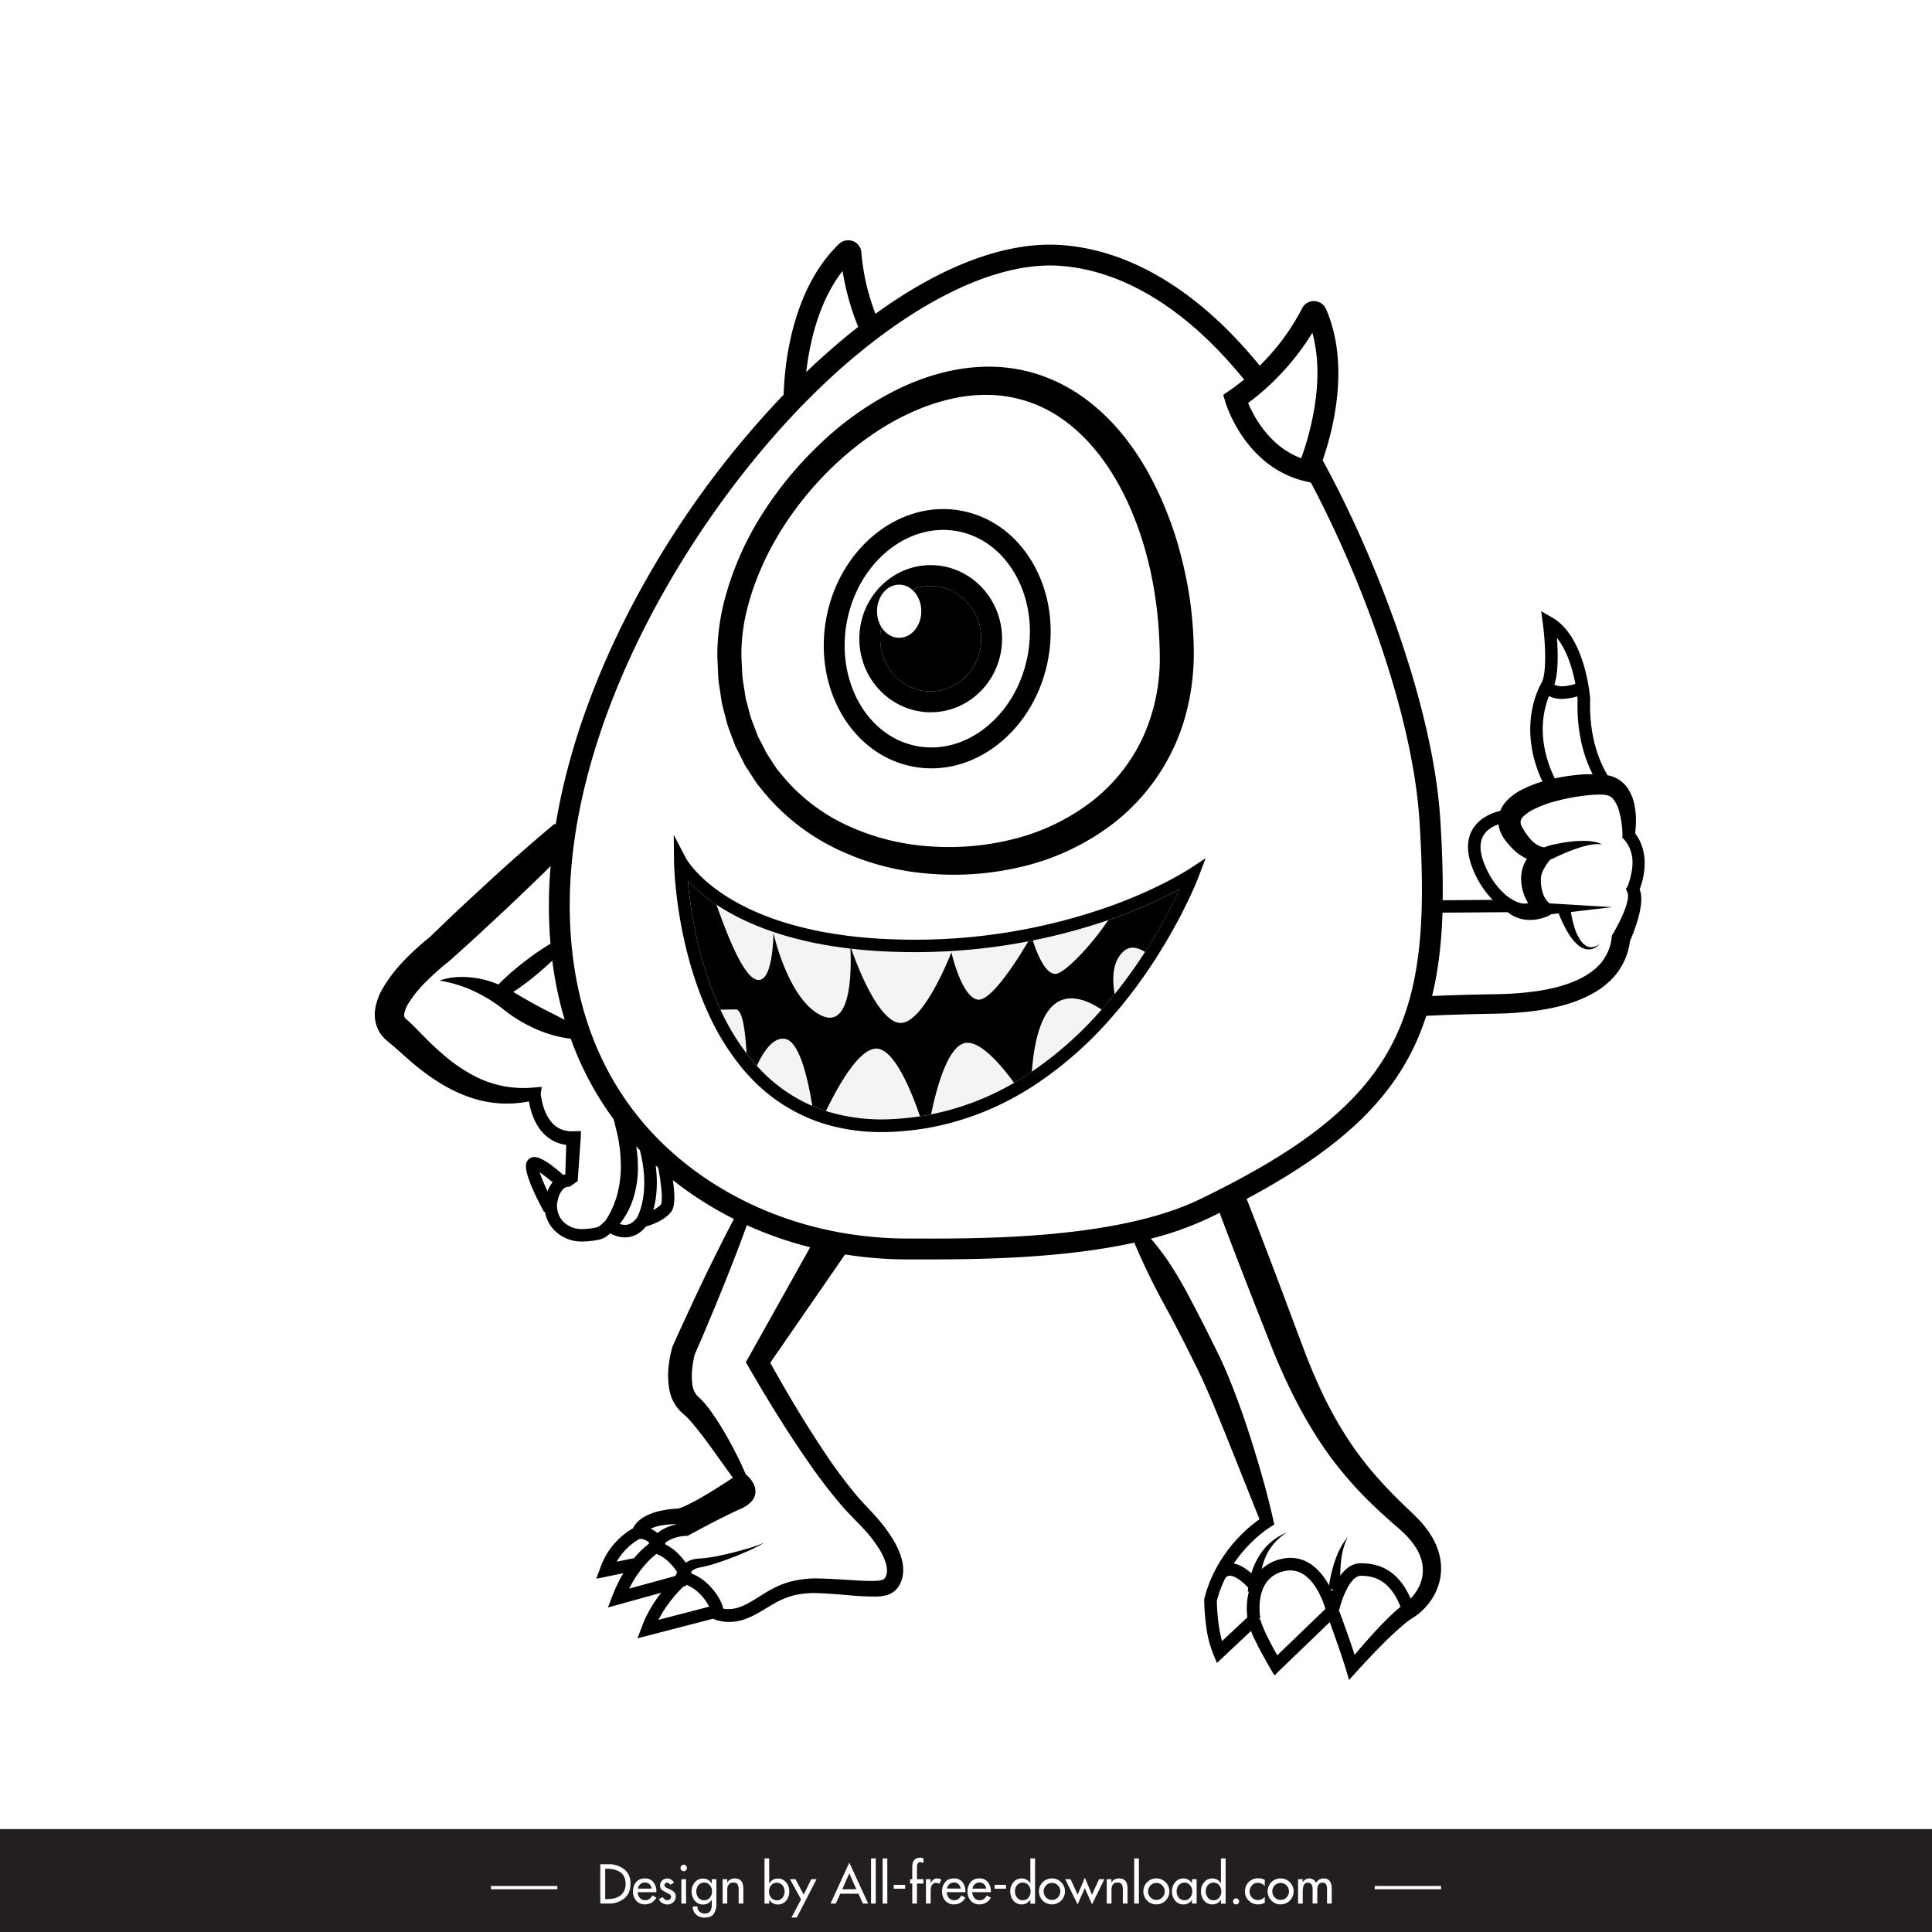<svg id="Layer_1" data-name="Layer 1" xmlns="http://www.w3.org/2000/svg" viewBox="0 0 1024 1024"><defs><style>.cls-1{fill:#fff;}.cls-2{fill:#231f20;}.cls-3{fill:#f5f3f5;}</style></defs><rect class="cls-1" width="1024" height="1024"/><rect class="cls-2" y="969.47" width="1024" height="54.53"/><path class="cls-1" d="M318.17,988.09h4.31a12.89,12.89,0,0,1,8.38,2.68,9.21,9.21,0,0,1,3.31,7.63c0,3.41-1.09,6-3.29,7.82a12.88,12.88,0,0,1-8.48,2.71h-4.23Zm2.6,18.47h.91a18,18,0,0,0,3.82-.4,8.61,8.61,0,0,0,3.13-1.36,6.83,6.83,0,0,0,2.14-2.49,8.05,8.05,0,0,0,.8-3.79,8.6,8.6,0,0,0-.78-3.83,6,6,0,0,0-2.2-2.48,10.16,10.16,0,0,0-3.11-1.33,16.39,16.39,0,0,0-3.8-.41h-.91Z" transform="translate(0 0)"/><path class="cls-1" d="M338,1002.88a4.79,4.79,0,0,0,1.1,3,3.49,3.49,0,0,0,2.79,1.28,3.7,3.7,0,0,0,2.23-.63,6.14,6.14,0,0,0,1.64-1.89l2.11,1.19a6.89,6.89,0,0,1-2.51,2.6,6.78,6.78,0,0,1-3.49.93,5.94,5.94,0,0,1-4.65-1.93,7.13,7.13,0,0,1-1.71-4.87,7.58,7.58,0,0,1,1.63-5,5.73,5.73,0,0,1,4.67-1.94,5.4,5.4,0,0,1,4.51,1.94,7.64,7.64,0,0,1,1.55,4.94v.39Zm7.38-1.88a3.92,3.92,0,0,0-1.15-2.36,3.41,3.41,0,0,0-2.42-.87,3.89,3.89,0,0,0-1.34.23,3.6,3.6,0,0,0-1.91,1.72,4.2,4.2,0,0,0-.43,1.28Z" transform="translate(0 0)"/><path class="cls-1" d="M355.18,999a1.77,1.77,0,0,0-1.66-1.14,1.41,1.41,0,0,0-.94.37,1.17,1.17,0,0,0-.41.9,1.22,1.22,0,0,0,.31.85,3.29,3.29,0,0,0,.87.65l.56.26.63.29a2.69,2.69,0,0,0,.39.16,1.17,1.17,0,0,1,.25.12,7.08,7.08,0,0,1,2.18,1.46,3,3,0,0,1,.8,2.21,4,4,0,0,1-1.32,3.07,4.42,4.42,0,0,1-3.13,1.21,5,5,0,0,1-1.44-.2,5.47,5.47,0,0,1-1.28-.58,4.59,4.59,0,0,1-1.05-.91,4.07,4.07,0,0,1-.7-1.21l2.12-1a2.7,2.7,0,0,0,2.35,1.66,2.06,2.06,0,0,0,1.81-1.12,1.54,1.54,0,0,0,.1-1.06,1.93,1.93,0,0,0-.86-1.06l-2.43-1.3a9.67,9.67,0,0,1-1.1-.66,3.61,3.61,0,0,1-.78-.71,2.8,2.8,0,0,1-.46-.83,3.68,3.68,0,0,1-.14-1.06,3.54,3.54,0,0,1,1.1-2.65,3.88,3.88,0,0,1,6.25,1.16Z" transform="translate(0 0)"/><path class="cls-1" d="M364.1,990.08a1.61,1.61,0,0,1-.49,1.19,1.68,1.68,0,0,1-1.22.5,1.65,1.65,0,0,1-1.21-.5,1.62,1.62,0,0,1-.5-1.19,1.74,1.74,0,0,1,.5-1.23,1.62,1.62,0,0,1,1.21-.51,1.65,1.65,0,0,1,1.22.51A1.73,1.73,0,0,1,364.1,990.08Zm-.47,18.85h-2.48V996h2.48Z" transform="translate(0 0)"/><path class="cls-1" d="M379.72,1008.68a9.94,9.94,0,0,1-1.38,5.67q-1.38,2-4.92,2a6.47,6.47,0,0,1-4.48-1.57,5.74,5.74,0,0,1-1.77-4.29h2.49a3.45,3.45,0,0,0,1.06,2.7,4.1,4.1,0,0,0,2.81,1,3.21,3.21,0,0,0,2.92-1.24,6.54,6.54,0,0,0,.78-3.52v-2.45h-.05a5.81,5.81,0,0,1-1.92,1.81,5,5,0,0,1-2.47.64,5.58,5.58,0,0,1-4.54-2,7.56,7.56,0,0,1-1.66-5,7,7,0,0,1,1.69-4.75,5.44,5.44,0,0,1,4.39-2,5.12,5.12,0,0,1,4.51,2.6h.05V996h2.49Zm-6.55-1.51a3.76,3.76,0,0,0,3.07-1.36,5.09,5.09,0,0,0,1.14-3.34,4.93,4.93,0,0,0-1.14-3.29,3.73,3.73,0,0,0-3.07-1.36,3.69,3.69,0,0,0-3,1.38,5,5,0,0,0-1.11,3.27,5.05,5.05,0,0,0,1.11,3.31A3.67,3.67,0,0,0,373.17,1007.17Z" transform="translate(0 0)"/><path class="cls-1" d="M385.44,997.74h.06a3.81,3.81,0,0,1,1.6-1.58,5,5,0,0,1,2.3-.55,5.33,5.33,0,0,1,2.15.39,3.41,3.41,0,0,1,1.42,1.1,4.65,4.65,0,0,1,.78,1.76,11.17,11.17,0,0,1,.23,2.36v7.71H391.5v-7.4a5.38,5.38,0,0,0-.56-2.79,2.46,2.46,0,0,0-2.29-.92,4.09,4.09,0,0,0-1.08.13,2.54,2.54,0,0,0-1.33.89c-.14.21-.28.43-.41.67a2.14,2.14,0,0,0-.15.5c-.05.2-.09.41-.13.62s-.06.42-.08.63,0,.39,0,.51v7.16H383V996h2.48Z" transform="translate(0 0)"/><path class="cls-1" d="M405.2,985h2.49v13.2h.06a5.21,5.21,0,0,1,4.5-2.54,5.44,5.44,0,0,1,4.4,2,7.06,7.06,0,0,1,1.68,4.75,7.61,7.61,0,0,1-1.65,5,5.58,5.58,0,0,1-4.54,2,5,5,0,0,1-2.47-.64,5.62,5.62,0,0,1-1.92-1.81h-.06v2H405.2Zm6.44,22.22a3.73,3.73,0,0,0,3.07-1.36,5.09,5.09,0,0,0,1.14-3.34,4.93,4.93,0,0,0-1.14-3.29,4,4,0,0,0-6,0,5,5,0,0,0-1.11,3.27,5.05,5.05,0,0,0,1.11,3.31A3.68,3.68,0,0,0,411.64,1007.17Z" transform="translate(0 0)"/><path class="cls-1" d="M418.69,996h2.91l4.36,8.21L430,996h2.8l-10.48,20.34h-2.82l5.09-9.62Z" transform="translate(0 0)"/><path class="cls-1" d="M445.36,1003.71l-2.37,5.22H440.2l9.95-21.72,10,21.72h-2.79l-2.38-5.22Zm4.79-10.81-3.71,8.43h7.41Z" transform="translate(0 0)"/><path class="cls-1" d="M464.16,1008.93h-2.49V985h2.49Z" transform="translate(0 0)"/><path class="cls-1" d="M470.29,1008.93h-2.48V985h2.48Z" transform="translate(0 0)"/><path class="cls-1" d="M479.75,999v2.07H473.7V999Z" transform="translate(0 0)"/><path class="cls-1" d="M489.42,987.46a4.77,4.77,0,0,0-1.66-.52,1.31,1.31,0,0,0-1.16.5,3.12,3.12,0,0,0-.5,1.26q-.08.56-.09.87c0,.21,0,.51,0,.88V996h3.43v2.32H486v10.61h-2.48V998.32h-1.14V996h1.14v-6.3q0-5.09,4.17-5.09a4.65,4.65,0,0,1,1.74.34Z" transform="translate(0 0)"/><path class="cls-1" d="M493.26,998.1h.08a4.17,4.17,0,0,1,1.39-1.83,3.54,3.54,0,0,1,2.15-.66,3.82,3.82,0,0,1,2.05.64l-1.13,2.27a2.27,2.27,0,0,0-1.52-.53,2.48,2.48,0,0,0-2.55,1.55,6.2,6.2,0,0,0-.37,1.42,11.11,11.11,0,0,0-.1,1.61v6.36h-2.48V996h2.48Z" transform="translate(0 0)"/><path class="cls-1" d="M501.8,1002.88a4.86,4.86,0,0,0,1.11,3,3.49,3.49,0,0,0,2.79,1.28,3.74,3.74,0,0,0,2.23-.63,6.41,6.41,0,0,0,1.64-1.89l2.1,1.19a6.71,6.71,0,0,1-6,3.53,5.94,5.94,0,0,1-4.64-1.93,7.13,7.13,0,0,1-1.71-4.87,7.58,7.58,0,0,1,1.63-5,5.7,5.7,0,0,1,4.67-1.94,5.37,5.37,0,0,1,4.5,1.94,7.64,7.64,0,0,1,1.55,4.94v.39Zm7.39-1.88a4,4,0,0,0-1.15-2.36,3.39,3.39,0,0,0-2.42-.87,3.89,3.89,0,0,0-1.34.23,3.61,3.61,0,0,0-1.11.68,3.75,3.75,0,0,0-.8,1,4,4,0,0,0-.43,1.28Z" transform="translate(0 0)"/><path class="cls-1" d="M515.29,1002.88a4.86,4.86,0,0,0,1.11,3,3.46,3.46,0,0,0,2.78,1.28,3.72,3.72,0,0,0,2.23-.63,6.14,6.14,0,0,0,1.64-1.89l2.11,1.19a6.94,6.94,0,0,1-2.5,2.6,6.84,6.84,0,0,1-3.5.93,5.91,5.91,0,0,1-4.64-1.93,7.09,7.09,0,0,1-1.72-4.87,7.63,7.63,0,0,1,1.63-5,5.73,5.73,0,0,1,4.67-1.94,5.4,5.4,0,0,1,4.51,1.94,7.64,7.64,0,0,1,1.55,4.94v.39Zm7.38-1.88a3.92,3.92,0,0,0-1.15-2.36,3.39,3.39,0,0,0-2.42-.87,3.93,3.93,0,0,0-1.34.23,3.62,3.62,0,0,0-1.9,1.72,3.73,3.73,0,0,0-.43,1.28Z" transform="translate(0 0)"/><path class="cls-1" d="M533.2,999v2.07h-6.05V999Z" transform="translate(0 0)"/><path class="cls-1" d="M546.11,1006.92h-.06a5.81,5.81,0,0,1-1.92,1.81,5,5,0,0,1-2.47.64,5.58,5.58,0,0,1-4.54-2,7.61,7.61,0,0,1-1.65-5,7.06,7.06,0,0,1,1.68-4.75,5.44,5.44,0,0,1,4.39-2,5.22,5.22,0,0,1,4.51,2.54h.06V985h2.49v24h-2.49Zm-4.07.25a3.75,3.75,0,0,0,3.07-1.36,5.08,5.08,0,0,0,1.13-3.34,4.93,4.93,0,0,0-1.13-3.29,4,4,0,0,0-6.05,0,5,5,0,0,0-1.1,3.27,5,5,0,0,0,1.1,3.31A3.67,3.67,0,0,0,542,1007.17Z" transform="translate(0 0)"/><path class="cls-1" d="M552.66,997.6a6.71,6.71,0,0,1,4.92-2,6.88,6.88,0,1,1,0,13.76,6.74,6.74,0,0,1-4.92-2,7,7,0,0,1,0-9.79Zm.49,4.89a4.49,4.49,0,0,0,1.3,3.18,4.15,4.15,0,0,0,3.13,1.33,4.21,4.21,0,0,0,3.12-1.33,4.48,4.48,0,0,0,1.29-3.18,4.4,4.4,0,0,0-1.29-3.17,4.21,4.21,0,0,0-3.12-1.33,4.15,4.15,0,0,0-3.13,1.33A4.41,4.41,0,0,0,553.15,1002.49Z" transform="translate(0 0)"/><path class="cls-1" d="M571.17,1004.24l3.82-9,3.79,9,3.75-8.24h2.82l-6.57,13.37-3.79-8.64-3.82,8.64L564.6,996h2.81Z" transform="translate(0 0)"/><path class="cls-1" d="M589.08,997.74h.06a3.78,3.78,0,0,1,1.61-1.58,4.93,4.93,0,0,1,2.29-.55,5.38,5.38,0,0,1,2.16.39,3.44,3.44,0,0,1,1.41,1.1,4.5,4.5,0,0,1,.78,1.76,10.55,10.55,0,0,1,.23,2.36v7.71h-2.49v-7.4a5.39,5.39,0,0,0-.55-2.79,2.46,2.46,0,0,0-2.29-.92,4.14,4.14,0,0,0-1.08.13,2.38,2.38,0,0,0-.77.36,2.58,2.58,0,0,0-.56.53c-.14.21-.28.43-.41.67a3.91,3.91,0,0,0-.15.5,6.18,6.18,0,0,0-.12.62q-.06.32-.09.63t0,.51v7.16H586.6V996h2.48Z" transform="translate(0 0)"/><path class="cls-1" d="M603.65,1008.93h-2.49V985h2.49Z" transform="translate(0 0)"/><path class="cls-1" d="M608,997.6a6.71,6.71,0,0,1,4.92-2,6.88,6.88,0,1,1,0,13.76,6.74,6.74,0,0,1-4.92-2,7,7,0,0,1,0-9.79Zm.5,4.89a4.52,4.52,0,0,0,1.29,3.18,4.34,4.34,0,0,0,6.25,0,4.53,4.53,0,0,0,1.3-3.18,4.46,4.46,0,0,0-1.3-3.17,4.34,4.34,0,0,0-6.25,0A4.45,4.45,0,0,0,608.52,1002.49Z" transform="translate(0 0)"/><path class="cls-1" d="M634.25,1008.93h-2.49v-2h0a5.11,5.11,0,0,1-4.4,2.45,5.63,5.63,0,0,1-4.54-2,7.61,7.61,0,0,1-1.65-5,7.06,7.06,0,0,1,1.68-4.75,5.49,5.49,0,0,1,4.43-2,5.22,5.22,0,0,1,4.48,2.54h0V996h2.49Zm-6.55-1.76a3.74,3.74,0,0,0,3.06-1.36,5.09,5.09,0,0,0,1.14-3.34,4.93,4.93,0,0,0-1.14-3.29,4,4,0,0,0-6,0,5,5,0,0,0-1.1,3.27,5,5,0,0,0,1.1,3.31A3.68,3.68,0,0,0,627.7,1007.17Z" transform="translate(0 0)"/><path class="cls-1" d="M647.12,1006.92h0a5.71,5.71,0,0,1-1.92,1.81,5,5,0,0,1-2.47.64,5.54,5.54,0,0,1-4.53-2,7.57,7.57,0,0,1-1.67-5,7,7,0,0,1,1.69-4.75,5.45,5.45,0,0,1,4.39-2,5.22,5.22,0,0,1,4.51,2.54h0V985h2.49v24h-2.49Zm-4,.25a3.75,3.75,0,0,0,3.06-1.36,5.08,5.08,0,0,0,1.13-3.34,4.93,4.93,0,0,0-1.13-3.29,4,4,0,0,0-6,0,5,5,0,0,0-1.11,3.27,5.05,5.05,0,0,0,1.11,3.31A3.68,3.68,0,0,0,643.07,1007.17Z" transform="translate(0 0)"/><path class="cls-1" d="M656.75,1007.77a1.59,1.59,0,0,1-1.61,1.6,1.54,1.54,0,0,1-1.13-.46,1.57,1.57,0,0,1-.47-1.14,1.59,1.59,0,0,1,.47-1.12,1.52,1.52,0,0,1,1.13-.48,1.56,1.56,0,0,1,1.14.48A1.59,1.59,0,0,1,656.75,1007.77Z" transform="translate(0 0)"/><path class="cls-1" d="M670.35,999.67a4.83,4.83,0,0,0-3.71-1.74,4.08,4.08,0,0,0-3.07,1.36,4.6,4.6,0,0,0-1.24,3.18,4.51,4.51,0,0,0,1.24,3.29,4.43,4.43,0,0,0,3.24,1.3,4.69,4.69,0,0,0,3.54-1.72v3.18a7.5,7.5,0,0,1-3.57.85,6.79,6.79,0,0,1-4.92-2,6.41,6.41,0,0,1-2-4.84,6.69,6.69,0,0,1,2-5,6.89,6.89,0,0,1,5.06-2,6.62,6.62,0,0,1,3.43.86Z" transform="translate(0 0)"/><path class="cls-1" d="M673.86,997.6a6.71,6.71,0,0,1,4.91-2,6.88,6.88,0,1,1,0,13.76,6.74,6.74,0,0,1-4.91-2,7,7,0,0,1,0-9.79Zm.49,4.89a4.49,4.49,0,0,0,1.3,3.18,4.14,4.14,0,0,0,3.12,1.33,4.21,4.21,0,0,0,3.13-1.33,4.53,4.53,0,0,0,1.3-3.18,4.46,4.46,0,0,0-1.3-3.17,4.21,4.21,0,0,0-3.13-1.33,4.14,4.14,0,0,0-3.12,1.33A4.41,4.41,0,0,0,674.35,1002.49Z" transform="translate(0 0)"/><path class="cls-1" d="M690.35,997.63h.06a4.46,4.46,0,0,1,1.48-1.45,3.67,3.67,0,0,1,1.94-.57,4.13,4.13,0,0,1,3.74,2.3,4.58,4.58,0,0,1,4-2.3c2.86,0,4.28,1.86,4.28,5.58v7.74h-2.49v-7.32c0-.33,0-.66,0-1a5.76,5.76,0,0,0-.15-.94,3.13,3.13,0,0,0-.33-.85,2.61,2.61,0,0,0-.61-.69,2.26,2.26,0,0,0-1.27-.33,2.55,2.55,0,0,0-1.33.33,2.38,2.38,0,0,0-.81.76,4.24,4.24,0,0,0-.46,1.15,10,10,0,0,0-.21,1.24c0,.37,0,.8,0,1.27v6.36h-2.48v-6.85c0-.44,0-.81,0-1.11a10.79,10.79,0,0,0-.16-1.1,3,3,0,0,0-.37-1,2.1,2.1,0,0,0-1.82-1,2.33,2.33,0,0,0-2.46,1.66,7.14,7.14,0,0,0-.33,1.47,12.7,12.7,0,0,0-.09,1.62v6.36h-2.48V996h2.48Z" transform="translate(0 0)"/><rect class="cls-1" x="260.19" y="999.62" width="35.21" height="1.72"/><rect class="cls-1" x="728.61" y="999.62" width="35.2" height="1.72"/><path d="M478.23,504.55c-54.65-1-85.77-15.62-102.26-27.72a82.58,82.58,0,0,1-11.42-10c1.31,14.55,5.21,41.77,16.76,67.08a123.45,123.45,0,0,0,17.16,27.92c1.18,1.39,2.41,2.79,3.67,4.14a83.52,83.52,0,0,0,30.21,20.93c1.79.73,3.43,1.32,5,1.83a99.12,99.12,0,0,0,35.59,4.42,141.3,141.3,0,0,0,15.24-1.55c1.35-.2,2.69-.43,4-.69a143.24,143.24,0,0,0,45.61-17.13c2.52-1.48,4.84-2.92,7.08-4.38a193.25,193.25,0,0,0,39.25-34.54c1.56-1.75,3.19-3.67,5-5.86a257.59,257.59,0,0,0,17.72-24.34,280.29,280.29,0,0,0,18.46-33.44,247.48,247.48,0,0,1-33.75,15A316.47,316.47,0,0,1,478.23,504.55Z" transform="translate(0 0)"/><path class="cls-3" d="M590.41,483.07a143.8,143.8,0,0,1-17.57,22.8c-5.09,5.38-9.66,9.2-12.32,10.09-3,1-5.68-1.68-7.92-5.35-3.6-5.95-5.93-14.56-5.93-14.56s-5,8.94-11.08,17.61-13.16,17-17.47,16.15-7.72-7-10.11-13a91.78,91.78,0,0,1-3.74-12.06s-2.17,5.62-5.55,12.52c-5.69,11.63-14.87,26.88-23,24.71-7.61-2-14.91-15.64-19.64-26.57-3.36-7.74-5.44-14.13-5.44-14.13a127.23,127.23,0,0,1,.15,13.4c-.55,12.57-3.38,28.76-14.88,23.82s-19-21.69-22.83-33.06a110.06,110.06,0,0,1-3.14-11.09,95.43,95.43,0,0,1-.6,9.74c-.95,8.27-3.41,18.22-9.78,14.51-4.82-2.81-10.39-14.38-14.95-26-2.65-6.7-5-13.38-6.63-18.43,16.52,12.12,47,26.1,100.35,27.08C525.53,502.09,563.82,492.73,590.41,483.07Z" transform="translate(0 0)"/><path class="cls-3" d="M395.92,563.94a126.84,126.84,0,0,1-17.63-28.67c4.62-.13,9.11-.26,11.7-.26C394.19,535,395.52,551.18,395.92,563.94Z" transform="translate(0 0)"/><path class="cls-3" d="M431.11,590a87,87,0,0,1-31.39-21.75c3.41-8.49,9.07-18.67,16.24-17.65C424.39,551.77,429.05,575.6,431.11,590Z" transform="translate(0 0)"/><path class="cls-3" d="M488.69,594.86a142.74,142.74,0,0,1-15.6,1.6,101.9,101.9,0,0,1-36.76-4.58c6.11-13.12,18.23-36.1,28.12-36.1C474.55,555.78,484.22,581.17,488.69,594.86Z" transform="translate(0 0)"/><path class="cls-3" d="M539.43,576.64a146,146,0,0,1-46.63,17.52c2.55-13.45,8.28-37.3,17.52-41C518.71,549.81,531.47,565.29,539.43,576.64Z" transform="translate(0 0)"/><path class="cls-3" d="M586.59,537a196.84,196.84,0,0,1-39.93,35.13c.65-13.67,3.21-32.43,12.13-39.77C567.21,525.45,578.49,531,586.59,537Z" transform="translate(0 0)"/><path class="cls-3" d="M609.6,506.45a260.54,260.54,0,0,1-17.94,24.64c-2.3-9.58-3.06-21.23,4.33-27.25C599.71,500.83,604.53,502.47,609.6,506.45Z" transform="translate(0 0)"/><ellipse cx="493.29" cy="338.52" rx="26.78" ry="27.94"/><path d="M866.63,441.67a49.83,49.83,0,0,0,.46-6.78,39.94,39.94,0,0,0-.8-8.27,24.18,24.18,0,0,0-3.36-8.51,16.22,16.22,0,0,0-8.32-6.55,19.51,19.51,0,0,0-2.55-.65c-3.49-5.71-10-19.33-9.24-40.24v-.37c-.1-1.35-2.64-33-20.13-43l-5.84-3.34.91,6.67C819,340,820,356.81,817,362c-2.28,4-12.42,24.46.51,52.23a61.57,61.57,0,0,0-11.13,4.43,28.64,28.64,0,0,0-7.53,5.51,18.77,18.77,0,0,0-3.22,4.51c-.17.34-.32.71-.47,1.08-4.29,1.06-10.73,3.55-14.38,9.35-3.48,5.52-3.6,12.57-.35,20.95a49.13,49.13,0,0,0,10.74,16.89l-26.53.19c.2-13.2-.28-27.42-1.26-42.86-3.84-60.17-33.86-138.42-62.34-190.32,5.37-15.48,14.7-50.59,1.78-80.15a7,7,0,0,0-6.26-4.21,6.81,6.81,0,0,0-6.43,3.86,118.36,118.36,0,0,1-22.45,30.34c-31.78-39-67.88-61.12-104.73-63.88-29.09-2.18-63.33,10.58-98.94,36.42a118,118,0,0,1-7.47-32.52,6.92,6.92,0,0,0-4.45-6,7.06,7.06,0,0,0-7.4,1.49c-26,25-29,67.11-29.33,79.87A494.18,494.18,0,0,0,331,328.71c-18.5,37-30.81,73.73-36.49,108.49l-.53-.57c-5.8,4.76-11.45,9.67-17.09,14.6s-11.21,9.93-16.72,15-11,10.13-16.48,15.25S233,491.71,227.62,496.82c-2.39,1.9-4.47,3.7-6.63,5.65s-4.46,4.17-6.59,6.4a77.68,77.68,0,0,0-11.74,15.32A31.24,31.24,0,0,0,198.83,535a19.39,19.39,0,0,0,.32,7.14,17.59,17.59,0,0,0,3.37,6.85,19.39,19.39,0,0,0,2.48,2.55c1.06.9,1.19,1,1.73,1.4l3,2.59,6.51,5.77c8.92,7.82,19.12,15.22,30.89,19.6a59.45,59.45,0,0,0,33.23,2.85,42.83,42.83,0,0,0,1.29,5.58,31.52,31.52,0,0,0,4.3,8.88,21.26,21.26,0,0,0,7.95,6.78,20.09,20.09,0,0,0,6.22,1.82l-.5,15.68a10.3,10.3,0,0,0-1.1.25c-12.15-10.89-15.59-9.66-16.91-9.17a4.47,4.47,0,0,0-2.84,3.83c-.65,5.78,7.2,20.63,9.62,25l.47-.26c0,.29.06.59.12.88a18.07,18.07,0,0,0,4.12,8.27A20.16,20.16,0,0,0,309.48,658a44,44,0,0,0,8.24-1,11.66,11.66,0,0,0,4.63-2.36c.39-.34.74-.65,1.06-.95a19.13,19.13,0,0,0,2.94,1.31,15,15,0,0,0,6.31.76,13.29,13.29,0,0,0,6.12-2.3,17.48,17.48,0,0,0,3.57-3.38,42.5,42.5,0,0,0,4.82-1.73,27.41,27.41,0,0,0,5.72-3.27,15.39,15.39,0,0,0,2.66-2.59,6.15,6.15,0,0,0,.75-1.16,10,10,0,0,0,.47-1.15,12.25,12.25,0,0,0,.43-1.94,32.26,32.26,0,0,0,.11-6.48c-.14-2.12-.38-4.19-.66-6.25A187.51,187.51,0,0,0,378,640.1q5.4,3.17,11,6-3.18,6-6.27,12.11c-3,6.06-6.07,12.14-9,18.26s-5.87,12.24-8.69,18.4-5.69,12.32-8.45,18.51l-.18.42-.1.36a61.73,61.73,0,0,0-2,10.73,42.56,42.56,0,0,0,.43,11.36,21.47,21.47,0,0,0,6,11.84l1.27,1.18.68.6.7.59.73.76c1,.95,2,2.12,2.94,3.23,3.95,4.62,7.69,9.8,11.44,14.94l9.93,13.86c-3.37,2.23-6.78,4.44-10.21,6.56-4.44,2.72-8.95,5.41-13.43,7.6-1.12.57-2.2,1-3.29,1.48l-1.46.5c-.25.09-.3,0-.46.11s-.11.11-.58.11a48.89,48.89,0,0,0-8.59,1.09,31.17,31.17,0,0,0-8.48,3,17.57,17.57,0,0,0-4,2.94,12.7,12.7,0,0,0-2.42,3.4,35.75,35.75,0,0,0-5.08,3.47,39.15,39.15,0,0,0-5.2,5.1,36.62,36.62,0,0,0-4.18,6,39.6,39.6,0,0,0-3,6.68l-2,5.49,5.81-1.2,8.55-1.75c-.84,1.38-1.65,2.78-2.37,4.23a77,77,0,0,0-3.47,7.83L322.19,852l6.37-1.76,21.89-6.05q-1.41,1.8-2.71,3.67a66.52,66.52,0,0,0-4.26,7,60.12,60.12,0,0,0-3.35,7.55l-2.23,5.92,6.19-1.6,33.82-8.77.9.38A17.45,17.45,0,0,0,381,859a21.25,21.25,0,0,0,4.38.64,25,25,0,0,0,8.52-1.14c5.48-1.78,9.77-4.69,14-7.18,2.1-1.25,4.15-2.41,6.23-3.39a42.8,42.8,0,0,1,6.39-2.3,47.9,47.9,0,0,1,13.7-1.21c4.85.21,9.8.6,14.74,1a151,151,0,0,0,15.39.79,25.46,25.46,0,0,0,4.41-.48,11.91,11.91,0,0,0,5.18-2.28,10.41,10.41,0,0,0,1.21-1.15l.85-1.06a14.81,14.81,0,0,0,1.31-2.32,16,16,0,0,0,1.33-4.95,22.41,22.41,0,0,0-1.16-9.09,41.75,41.75,0,0,0-3.39-7.65,79.66,79.66,0,0,0-9.31-12.78c-1.67-2-3.48-3.81-5.23-5.69s-3.26-3.5-4.86-5.31A258.56,258.56,0,0,1,437.17,770c-10.31-15.4-19.9-31.49-28.93-47.72l39.66-57.39a211.71,211.71,0,0,0,32.45,2.62H482l10.61,0c29.5,0,71.57-.78,108.59-8.89a357.09,357.09,0,0,0,16.54,34q5,9.21,9.74,18.56l4.71,9.37,2.33,4.69,2.19,4.6c2.84,6.22,5.63,12.6,8.25,19.06s5.32,12.91,7.85,19.44l14.74,36.88a73.74,73.74,0,0,0-8.44,7,79.28,79.28,0,0,0-9,10.27,72.52,72.52,0,0,0-6.49,10.64c-.23.39-.38.69-.43.8h0a69.46,69.46,0,0,0-4.82,13.22l-.1.41v.4c0,2.51.15,4.87.33,7.3s.44,4.83.79,7.24a57.84,57.84,0,0,0,3.78,14.5L645,881.4l3.45-3.24,14.61-13.7c.22.55.43,1.12.66,1.66.93,2.15,2,4.21,3,6.27,2.09,4.08,4.33,8,6.62,12l2.12,3.63,3-2.92,26.34-25.33c3,8.31,6,16.69,8.57,25h0l1.67,5.64,4-4.44c4.08-4.48,8.28-9,12.55-13.27a179.08,179.08,0,0,1,13.15-12.27c.56-.48,1.13-.88,1.69-1.31a17.28,17.28,0,0,1,1.65-1.16l2-1.3c.76-.52,1.48-1.06,2.17-1.64a33.77,33.77,0,0,0,7-8,31,31,0,0,0,4-10.06,29.07,29.07,0,0,0,.06-11c-1.33-7.28-5.16-13.51-9.56-18.59-2.19-2.54-4.75-4.93-6.85-6.94s-4.36-4.22-6.53-6.34c-4.26-4.26-8.36-8.63-12.25-13.14s-7.49-9.23-10.91-14.06a210.31,210.31,0,0,1-17.54-31l-3.65-8.2-3.4-8.34-6.43-17.06q-12.43-33.54-25.43-66.86c54.69-29.26,82.64-58,95.18-97,9.61-.52,19.45-.8,29.2-1,4.93-.13,9.94-.14,15.08-.43s10.21-.73,15.33-1.5c10.19-1.57,20.58-4.09,30.1-9.79a41.93,41.93,0,0,0,6.76-5,34,34,0,0,0,5.7-6.47,35.11,35.11,0,0,0,5.8-15.41c.83-1.92,1.57-3.78,2.28-5.71.82-2.25,1.56-4.54,2.2-6.9a46.42,46.42,0,0,0,1.43-7.42,21.57,21.57,0,0,0,0-4.18,11.83,11.83,0,0,0-.79-3.21,41,41,0,0,0,1.89-6.46,36.22,36.22,0,0,0,.77-8.35,26.89,26.89,0,0,0-1.58-8.52A23.22,23.22,0,0,0,866.63,441.67ZM290.2,631.38a88.7,88.7,0,0,1-4.16-10,72.12,72.12,0,0,1,6.85,5.26A17,17,0,0,0,290.2,631.38Zm405.38-455c7.17,25.9-1.87,55.41-5.93,66.51-16.71-6.2-25.1-22.11-28.13-29.28A134,134,0,0,0,695.58,176.37Zm-249-32.73a135.48,135.48,0,0,0,8.28,29.59q-10,7.86-20.15,17.07l-.88.8q-2.58,2.35-5.17,4.81l-.49.48-.85.79C429,182.64,433.62,160.2,446.58,143.64ZM299.29,540.51l-9.7-4.93c-5.58-2.88-11-5.89-16.39-9.14l-1.15-.7c.92-.6,1.83-1.19,2.73-1.82q4.08-2.86,7.94-6c3.44-2.8,6.81-5.69,10-8.77A197.14,197.14,0,0,0,299.29,540.51Zm26.5,96.78-.67,1.78-.78,1.73c-.52,1.15-1.08,2.3-1.7,3.37s-1.36,2.2-1.88,3c-1,.86-1.95,1.81-2.65,2.39A4.79,4.79,0,0,1,316,650.6a39,39,0,0,1-6.9.81,13.52,13.52,0,0,1-11-4.41,12,12,0,0,1-2.36-11.29,12.17,12.17,0,0,1,2.57-5.3,4.48,4.48,0,0,1,1.81-1.2,3.28,3.28,0,0,1,1-.19,4.13,4.13,0,0,1,.5,0c.12,0,.39.07.27,0h0l4.29-3,1.6-22.47h0l.16-4.07-4,.11a15,15,0,0,1-6.87-1.2,13.74,13.74,0,0,1-5.36-4.37,24.24,24.24,0,0,1-3.47-6.78,34.44,34.44,0,0,1-1.65-7.7h0l.55-3.47-4.46.36a56.45,56.45,0,0,1-31-6,84.08,84.08,0,0,1-13.41-8.68,156.28,156.28,0,0,1-12.2-11l-6-6.12c-1.05-1-2.13-2.13-3.36-3.23l-1.58-1.38a4.25,4.25,0,0,1-.52-.56c-.38-.65-.51-.88-.33-2.31a16.47,16.47,0,0,1,2.15-5.26A62.46,62.46,0,0,1,226,520.14,132,132,0,0,1,238,509.49l.28-.22.32-.29c5.54-5,11.16-10,16.62-15.1s11-10.16,16.42-15.33S282.48,468.2,287.84,463l4-4a247.79,247.79,0,0,0-.87,25.95c.11,5.22.4,10.28.82,15.21a144.43,144.43,0,0,0-14.95,10.41q-3.93,3.06-7.64,6.39c-1.71,1.55-3.35,3.17-5,4.84a53.5,53.5,0,0,0-10.65-3.21c-6.91-1.17-14.1-1.22-20.55,1.15a69.41,69.41,0,0,1,18.43,5.7,79.28,79.28,0,0,1,15.59,9.7,77.07,77.07,0,0,0,17.78,10.61,68.78,68.78,0,0,0,9.79,3.32,54.57,54.57,0,0,0,7.91,1.44,166.86,166.86,0,0,0,22.63,42.57l.63,2.05c.55,2.63,1.34,5.19,1.82,7.79a83,83,0,0,1,1.49,15.62A59.11,59.11,0,0,1,327,633.67,36.4,36.4,0,0,1,325.79,637.29Zm11.84,8.06c-1.61,2.21-3.56,3.62-5.68,3.83a8.19,8.19,0,0,1-3.46-.46l-.07,0,.28-.33a34.51,34.51,0,0,0,2.64-3.77,35.51,35.51,0,0,0,2.16-4,41.63,41.63,0,0,0,1.74-4.22,54.12,54.12,0,0,0,2.89-17.78L338,614.1c-.12-1.49-.35-3-.52-4.42-.06-.7-.16-1.39-.27-2.07.64.69,1.29,1.36,1.94,2C344.9,631.93,338.22,644.33,337.63,645.35Zm13-8.06c-.06.36-.13.65-.19.88a.82.82,0,0,0-.06.16v0h0l-.05,0a8.51,8.51,0,0,1-1.49,1.42,17.92,17.92,0,0,1-2.58,1.59c1.49-5.26,2.64-13.19,1.25-23.64l1.33,1.19c.13.7.27,1.4.4,2.1a109.13,109.13,0,0,1,1.45,11.13A27.56,27.56,0,0,1,350.64,637.29Zm1.17,171a40.58,40.58,0,0,1,7-.39l-1.17.25a26.65,26.65,0,0,0-5.66,2.09,19.06,19.06,0,0,0-3.52,2.31,14.15,14.15,0,0,0-3.56-2.29A22.77,22.77,0,0,1,351.81,808.32Zm-24.94,19.44a30.64,30.64,0,0,1,3.4-4.85,31.63,31.63,0,0,1,4.33-4.25,28.51,28.51,0,0,1,4.44-3,7.36,7.36,0,0,1,5.08,2c-.15.26-.29.53-.44.81a45,45,0,0,0-5.87,5.42c-.59.64-1.14,1.32-1.7,2ZM333.51,842c.15-.3.28-.61.43-.91a60.36,60.36,0,0,1,4-6.67,55.83,55.83,0,0,1,4.79-6,39.85,39.85,0,0,1,5.22-4.81,20.72,20.72,0,0,1,7.63,5.39,26.8,26.8,0,0,1,3.36,4.37c0,.09-.12.18-.17.28-.27.55-.52,1.07-.74,1.61ZM349,858.55c.11-.21.2-.42.31-.63a60.9,60.9,0,0,1,3.84-6.3c1.41-2,2.93-4,4.54-5.89a65.61,65.61,0,0,1,4.55-4.82l1.49-.41,0-.54a20.71,20.71,0,0,1,7.77,5.43,24.82,24.82,0,0,1,4.36,6.19ZM397,719l-1.69,3,1.54,2.64,0,0c10.05,17.45,20.56,34.44,32.08,51a271.88,271.88,0,0,0,18.66,24.05c1.73,1.89,3.61,3.81,5.33,5.61s3.42,3.41,5,5.21a70.39,70.39,0,0,1,8.49,11.15,32.78,32.78,0,0,1,2.77,5.91,14,14,0,0,1,.91,5.59,7.65,7.65,0,0,1-.54,2.25,5.87,5.87,0,0,1-.49.93c-.11.13-.21.27-.31.4s-.11.07-.15.14c-.26.39-2.46,1-4.6,1-4.48.19-9.49-.21-14.43-.5s-10-.62-15.08-.75a55.37,55.37,0,0,0-15.9,1.75,48.52,48.52,0,0,0-7.59,2.9c-2.41,1.18-4.67,2.53-6.82,3.86-4.26,2.66-8.33,5.37-12.35,6.73a18,18,0,0,1-6.18,1,14.09,14.09,0,0,1-2.35-.26c-.3-1.6-1.59-6.08-6.83-11.72A27.6,27.6,0,0,0,366.6,834c-.1-.27-.21-.56-.34-.86a7.84,7.84,0,0,1,2.94-1.89,16.92,16.92,0,0,1,2.81-.67c1.11-.22,2.19-.48,3.25-.77,2.13-.55,4.2-1.22,6.25-1.89q6.15-2.08,12.08-4.61a97.37,97.37,0,0,0,11.56-5.66A98.58,98.58,0,0,1,393,821.7c-4.1,1.13-8.24,2.13-12.38,3-2.07.39-4.15.78-6.21,1-1,.14-2.05.24-3.05.31a23.53,23.53,0,0,0-3.51.39,13,13,0,0,0-4.37,1.86,36.19,36.19,0,0,0-3.11-3.83,28.59,28.59,0,0,0-7.9-6l.21-.1c-.07-.15-.16-.27-.23-.41a12,12,0,0,1,2.5-1.7,19.28,19.28,0,0,1,4.2-1.54,22.46,22.46,0,0,1,4.41-.64l.89,0,.72-.39c7.05-3.86,14.23-7.64,21.44-11.15,1.81-.87,3.62-1.74,5.43-2.55a17.55,17.55,0,0,0,6.23-4.08,8.23,8.23,0,0,0,2.1-4.48,9,9,0,0,0-.86-4.77,16.16,16.16,0,0,0-4.24-5.19c-2.52-5.93-5.38-11.62-8.45-17.27a159.2,159.2,0,0,0-10.63-17c-1.08-1.37-2.11-2.74-3.38-4.12l-.91-1-1.08-1.06-1.11-1c-.29-.29-.28-.35-.45-.52A10.66,10.66,0,0,1,367,734a31.91,31.91,0,0,1-.14-8,50.71,50.71,0,0,1,1.36-8.1c2.64-6,5.25-12.1,7.77-18.19,2.66-6.24,5.21-12.52,7.75-18.82s5-12.61,7.45-18.95c1.59-4.17,3.13-8.37,4.65-12.57a200.24,200.24,0,0,0,33.57,11.71Zm264.16,138.2-13.45,12.61a64.26,64.26,0,0,1-1.71-8.19c-.33-2.24-.56-4.51-.74-6.79s-.27-4.32-.3-6.39a63,63,0,0,1,4.47-12,3,3,0,0,1,1.87-1.25c1.13-.18,4.36.1,10.29,6.29-.08.69-.16,1.38-.2,2.11l.54,0A37.37,37.37,0,0,0,661.12,857.21ZM677,877.32c-1.5-2.63-3-5.28-4.34-8-1-2-2-3.92-2.81-5.89-.42-1-.82-2-1.17-2.92-.17-.49-.32-.95-.46-1.41-.05-.2-.13-.45-.16-.62l0-.24s0-.25,0,.13l-1-.43.95-.18c-.16-.86-3.76-21.18,12.5-25,13.28-3.13,19.84,12.91,22,20l0,0Zm29-33.87c-.18-.39-.38-.79-.58-1.18h1.07C706.27,842.66,706.1,843.05,706,843.45Zm35.32,9c-.64.53-1.3,1.06-1.88,1.61a183.72,183.72,0,0,0-13.18,13.5c-2.82,3.13-5.56,6.31-8.28,9.52-2.61-8-5.44-15.85-8.35-23.72a4.13,4.13,0,0,0,.35-.77c2.13-8,6.37-17.39,11.29-17.39,6.83,0,15.25,2,21.07,16.46C742,851.92,741.57,852.18,741.27,852.45ZM671.63,707.92c8.78,23,19.89,46.23,35.23,66.56,3.88,5,8,9.93,12.28,14.57s8.84,9,13.44,13.27c2.32,2.08,4.63,4.19,7,6.22s4.42,3.87,6.34,5.91c3.76,4,6.67,8.61,7.74,13.46a19.81,19.81,0,0,1-2.27,14.38,25.32,25.32,0,0,1-3.71,5c-5.61-12.74-14.11-18.73-26.43-18.73-4.56,0-8.12,2.78-10.88,6.59,0-2.28.11-4.56.33-6.85a39.87,39.87,0,0,1,3.62-13.73,41.64,41.64,0,0,0-6.86,13q-1.18,3.52-2,7.19c-.42,1.83-.76,3.66-1,5.55-4.58-8.23-12.61-17-25.44-14a22.32,22.32,0,0,0-10.28,5.33,34,34,0,0,1,1.71-5.62,27.43,27.43,0,0,1,4.63-7.72,30.36,30.36,0,0,1,7-6.07,31.2,31.2,0,0,0-8.18,4.89,30.23,30.23,0,0,0-6.41,7.37,39.77,39.77,0,0,0-4.15,9l-.09.33c-3.3-2.84-6.41-4.57-9.3-5.13.52-.77,1-1.52,1.59-2.27a73.73,73.73,0,0,1,8.25-9.41,63.72,63.72,0,0,1,9.61-7.73l2-1.3-.58-2.52h0c-3.1-13.88-7-27.45-11.26-41s-9-26.88-14.74-40.13l-2.29-5-2.34-4.77-4.73-9.52q-4.78-9.49-9.8-18.89a196.25,196.25,0,0,0-10.93-18.32A131,131,0,0,0,610,656.52a167.51,167.51,0,0,0,30.78-10.95c1.91-.92,3.78-1.84,5.63-2.76Q658.75,675.48,671.63,707.92ZM636,635.61c-43.85,21.22-115.5,21-154,20.83h-1.63c-34.76-.13-68.24-9.08-96.83-25.87-36.2-21.26-79.74-63.82-81.52-145.88-2.23-103.09,67.7-217.43,133.79-280.31.76-.73,1.53-1.46,2.3-2.17l2-1.89c1.53-1.41,3.05-2.8,4.58-4.16h0q2.34-2.1,4.7-4.12l1.32-1.12q1.68-1.44,3.38-2.84l1.71-1.41,2.9-2.35,2.06-1.63,2.29-1.78c36-27.73,71-42.08,99-40,33.87,2.54,67.43,23.38,97.33,60.25-2.43,2-5,4-7.75,5.85l-3.29,2.28,1.14,3.84c.41,1.4,10.5,34.31,42.09,41.89l3.24.78C721.67,306.47,748.78,379,752.35,435,759,540,743.14,583.77,636,635.61ZM825.2,338.11c5.57,6.85,8.41,17.14,9.79,24.33-6.44,2.09-9.69,1.24-11.16.41C826.06,356.37,825.78,345.65,825.2,338.11ZM821,368.93a14.7,14.7,0,0,0,6.81,1.48,29.2,29.2,0,0,0,8.2-1.34c.09.76.14,1.29.17,1.55-.69,18.72,4,32,7.94,39.73-2.21,0-4.39,0-6.55.21a108.35,108.35,0,0,0-13.51,2C814.1,392.05,818.05,376.17,821,368.93Zm-34.38,88.7c-2.45-6.3-2.53-11.34-.24-15,1.85-3,5-4.7,7.84-5.71a17.62,17.62,0,0,0,3.39,8.13,38.75,38.75,0,0,0,5.86,6.43,24.82,24.82,0,0,0,5.8,3.66.18.18,0,0,1,0,.07,19.31,19.31,0,0,0-3,11.79,24.51,24.51,0,0,0,3.22,10.86c.14.23.3.45.45.68a3.44,3.44,0,0,1-1.22.35C803.1,479.47,792.37,472.41,786.63,457.63Zm77.87,5.94a34.1,34.1,0,0,1-2,6.55h0l-.76,1,1,2.14a9.54,9.54,0,0,1-.18,4.38,38.33,38.33,0,0,1-1.92,5.88c-.81,2-1.73,4-2.72,5.91s-2.07,3.93-3.14,5.68h0l-.42.8-.13,1a25.1,25.1,0,0,1-4.25,11.58,24.55,24.55,0,0,1-4.16,4.69,32.51,32.51,0,0,1-5.25,3.84c-7.63,4.57-17,7-26.38,8.34-4.72.69-9.53,1.11-14.37,1.36s-9.75.25-14.77.37c-8.67.18-17.29.42-26,.81,3.25-13.4,5-28,5.51-44.18l34.58-.24a18.19,18.19,0,0,0,10.64,4.08,22.17,22.17,0,0,0,6.22-.57,24.42,24.42,0,0,0,5.87-2.14l0-.25,4.23-.5c1,2.41,2,4.81,3.25,7.14l.92,1.78,1.07,1.74a25.28,25.28,0,0,0,2.35,3.35c1.74,2.08,3.84,4.21,6.72,4.92a7.11,7.11,0,0,0,7.28-2.68c-2,1.63-4.74,2.22-6.75,1.11s-3.4-3.08-4.48-5.18A23.16,23.16,0,0,1,835,493l-.61-1.72-.47-1.8a61,61,0,0,1-1.33-6.09l22-2.59-33.36-2c0-.09-.28-.25-.39-.39l-.57-.57a15.32,15.32,0,0,1-1-1.27,12,12,0,0,1-1.44-2.89,23,23,0,0,1-1.16-7,11.72,11.72,0,0,1,1.48-5.91,20.28,20.28,0,0,1,1.61-2.66c.51-.81,1.32-1.7,1.86-2.53,1.85-.57,3.52-1.62,5.31-2.35q3.52-1.6,7.15-2.92a57.42,57.42,0,0,1,7.37-2.24c2.5-.5,5.1-1,7.68-.4a10.24,10.24,0,0,0-3.79-1.43,26.5,26.5,0,0,0-4.07-.52A60.4,60.4,0,0,0,833,446c-2.69.34-5.38.77-8,1.31a30.63,30.63,0,0,0-6.37,1.75,1.05,1.05,0,0,1-.3,0,8,8,0,0,1-1.19-.22,10,10,0,0,1-2.31-1,17.19,17.19,0,0,1-4.19-3.68,33.7,33.7,0,0,1-3.57-5.24,5.57,5.57,0,0,1-1.12-3.63,5,5,0,0,1,1.62-2.71,22.05,22.05,0,0,1,4.62-3.26,57.14,57.14,0,0,1,12.67-4.74,97.06,97.06,0,0,1,13.9-2.74c2.34-.32,4.69-.55,7-.65,1.14-.05,2.26-.06,3.32,0,.52,0,1,.05,1.5.1s.74.09,1.1.16a6.06,6.06,0,0,1,3.5,2.28,16.64,16.64,0,0,1,2.68,5.17,49.37,49.37,0,0,1,2.09,13.51h0l-.13,1.47,1,1.06a18.11,18.11,0,0,1,4.44,11.86A29.84,29.84,0,0,1,864.5,463.57Z" transform="translate(0 0)"/><path d="M589.26,480a310,310,0,0,1-110.91,18c-52.91-1-82.74-14.9-98.45-26.43-12.11-8.87-16.35-16.7-16.38-16.77l-6.43-12.36.16,13.93c0,1.71.7,42.41,18,80.37a130.08,130.08,0,0,0,18.12,29.44c1.27,1.5,2.57,3,3.91,4.4a90.19,90.19,0,0,0,32.57,22.56c1.94.79,3.73,1.43,5.43,2a102.64,102.64,0,0,0,32.16,4.88c1.91,0,3.84,0,5.78-.14a147.74,147.74,0,0,0,15.93-1.62c1.42-.21,2.87-.46,4.24-.73a149.81,149.81,0,0,0,47.7-17.92c2.63-1.54,5-3,7.37-4.55a200,200,0,0,0,40.59-35.7c1.61-1.81,3.29-3.79,5.15-6a266.14,266.14,0,0,0,18.16-25c15.25-23.65,22.74-43.07,23-43.88l3.65-9.6-8.6,5.66C628.9,461.47,614.29,470.88,589.26,480Zm17.55,24.7A257.59,257.59,0,0,1,589.09,529c-1.8,2.19-3.43,4.11-5,5.86a193.25,193.25,0,0,1-39.25,34.54c-2.24,1.46-4.56,2.9-7.08,4.38a143.24,143.24,0,0,1-45.61,17.13c-1.29.26-2.63.49-4,.69a141.3,141.3,0,0,1-15.24,1.55,99.12,99.12,0,0,1-35.59-4.42c-1.57-.51-3.21-1.1-5-1.83A83.52,83.52,0,0,1,402.14,566c-1.26-1.35-2.49-2.75-3.67-4.14a123.45,123.45,0,0,1-17.16-27.92c-11.55-25.31-15.45-52.53-16.76-67.08a82.58,82.58,0,0,0,11.42,10c16.49,12.1,47.61,26.72,102.26,27.72a316.47,316.47,0,0,0,113.29-18.36,247.48,247.48,0,0,0,33.75-15A280.29,280.29,0,0,1,606.81,504.65Z" transform="translate(0 0)"/><path d="M381.42,364.76l.94,6.31.24,1.57.39,1.56.79,3.1,1.6,6.2c1.31,4.07,2.94,8.05,4.43,12.06l2.9,5.75,1.45,2.87a18.86,18.86,0,0,0,1.59,2.8l3.51,5.4,1.76,2.7c.62.88,1.34,1.68,2,2.52a114.52,114.52,0,0,0,39.66,32A137.3,137.3,0,0,0,491.55,463,156,156,0,0,0,542,459.28a128.41,128.41,0,0,0,46.42-21.58,109.09,109.09,0,0,0,33-40c7.66-15.78,11.17-33.32,11.31-50.55a203.92,203.92,0,0,0-6.12-49.94,188.31,188.31,0,0,0-18.26-47.11c-8.32-14.79-19.25-28.64-33.49-39a88.49,88.49,0,0,0-23.41-12.26,84.41,84.41,0,0,0-26.05-4.48c-17.65-.25-34.65,4.66-49.86,12.07a165.32,165.32,0,0,0-41.05,29,194.55,194.55,0,0,0-31.55,38.73,160.44,160.44,0,0,0-19.53,46.26,119.74,119.74,0,0,0-3.21,25.32c0,4.27.32,8.47.47,12.71A54.18,54.18,0,0,0,381.42,364.76Zm14.44-41.4c7.4-29.78,25.16-57.05,47.8-78.15,11.42-10.47,24.16-19.56,38-26s28.71-10.39,43.37-9.89a69.81,69.81,0,0,1,40.37,14.51c11.72,8.86,21.1,21,28.3,34.38,14.4,26.93,20.66,58.3,21,89a100.68,100.68,0,0,1-8.78,43.25,92.22,92.22,0,0,1-27.34,34.37,112.86,112.86,0,0,1-40.34,19.62,140,140,0,0,1-45.51,4.13,123,123,0,0,1-44.06-11.27,97.59,97.59,0,0,1-35.24-27.73c-.59-.73-1.24-1.43-1.78-2.19L410.08,405,407,400.28a15.21,15.21,0,0,1-1.4-2.45l-1.28-2.51-2.58-5c-1.31-3.54-2.77-7-4-10.61l-1.43-5.49-.73-2.75-.36-1.37-.22-1.42-.86-5.64a44.89,44.89,0,0,1-.71-5.66c-.14-3.82-.49-7.66-.48-11.45A98.79,98.79,0,0,1,395.86,323.36Z" transform="translate(0 0)"/><path d="M483.79,406.29a52.1,52.1,0,0,0,9.93.95c12.56,0,25-4.51,35.73-13.12,13.34-10.67,22.58-26.43,26-44.38s.66-36-7.8-50.84c-8.63-15.13-22.11-25.13-37.95-28.16-32.37-6.18-64.52,19.18-71.67,56.55S451.42,400.1,483.79,406.29ZM448.9,329.37c5.42-28.3,27.37-48.5,51-48.5a41.68,41.68,0,0,1,7.76.73c12.62,2.42,23.42,10.5,30.42,22.78,7.16,12.55,9.48,27.92,6.55,43.28h0c-2.94,15.35-10.77,28.79-22.06,37.82-11,8.82-24.06,12.35-36.67,9.94C459.49,390.39,442.91,360.75,448.9,329.37Z" transform="translate(0 0)"/><path d="M493.29,377.52c20.87,0,37.84-17.5,37.84-39s-17-39-37.84-39-37.84,17.49-37.84,39S472.42,377.52,493.29,377.52Zm0-66.94c14.77,0,26.78,12.53,26.78,27.94s-12,27.94-26.78,27.94-26.78-12.54-26.78-27.94S478.52,310.58,493.29,310.58Z" transform="translate(0 0)"/><ellipse class="cls-1" cx="476.57" cy="323.96" rx="11.74" ry="14.09"/></svg>